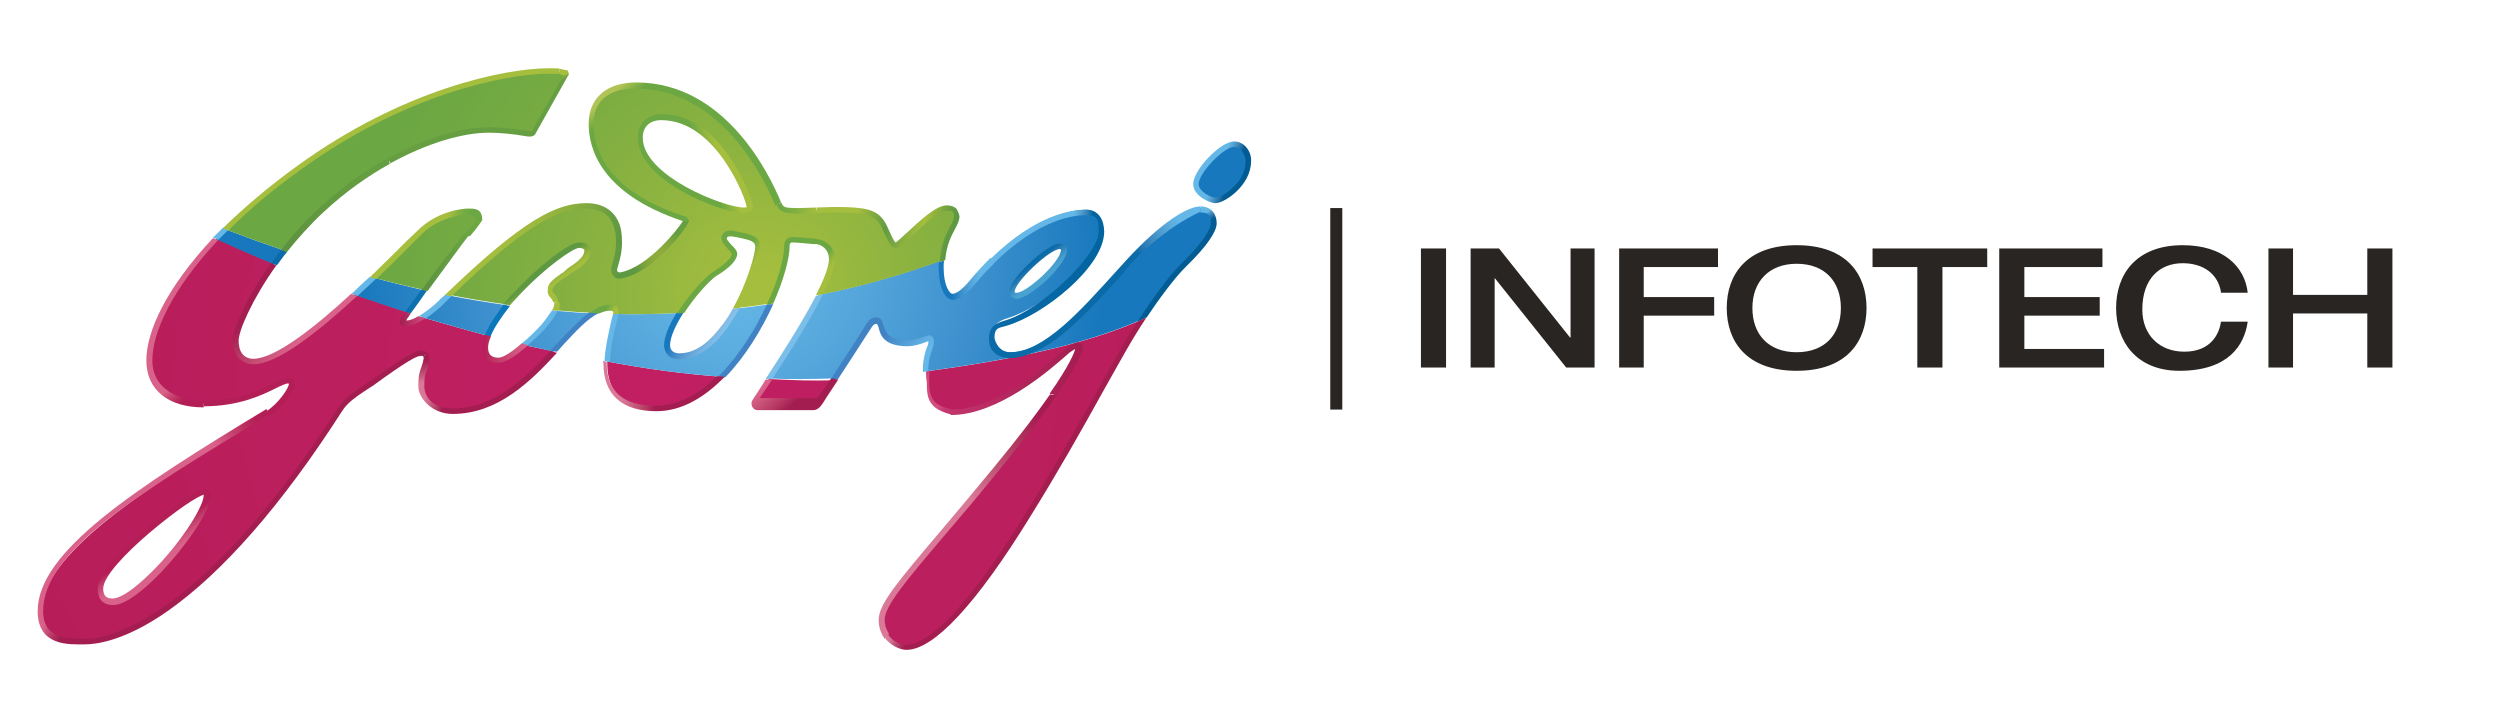 <?xml version="1.0" encoding="utf-8"?>
<!-- Generator: Adobe Illustrator 27.8.1, SVG Export Plug-In . SVG Version: 6.00 Build 0)  -->
<svg version="1.1" id="Layer_1" xmlns="http://www.w3.org/2000/svg" xmlns:xlink="http://www.w3.org/1999/xlink" x="0px" y="0px"
	 viewBox="0 0 457.8 129.2" style="enable-background:new 0 0 457.8 129.2;" xml:space="preserve">
<style type="text/css">
	.st0{fill:#FFFFFF;}
	.st1{fill-rule:evenodd;clip-rule:evenodd;fill:#FFFFFF;}
	.st2{fill-rule:evenodd;clip-rule:evenodd;}
	.st3{fill:url(#SVGID_1_);}
	.st4{fill:url(#SVGID_00000174564532435885240020000001658563605427685041_);}
	.st5{fill:url(#SVGID_00000107589886612894692350000012586245970551298232_);}
	.st6{fill:#64B7E6;}
	.st7{fill:url(#SVGID_00000040544031515702600670000004403961044897405354_);}
	.st8{fill:url(#SVGID_00000159435192325457912250000001483494912525005205_);}
	.st9{fill:#0A76BC;}
	.st10{fill:#4082C4;}
	.st11{fill:#0B6AA8;}
	.st12{fill:url(#SVGID_00000130606276432969142300000012531041216520531379_);}
	.st13{fill:url(#SVGID_00000137093337821411108650000004279398056235384722_);}
	.st14{fill:url(#SVGID_00000010291005159866227560000010769051713815632035_);}
	.st15{fill:url(#SVGID_00000108277956169978678650000013856886561555337116_);}
	.st16{fill:url(#SVGID_00000132052035853117304990000007877939587125567403_);}
	.st17{fill:#7BBEE9;}
	.st18{fill:#0C70AE;}
	.st19{fill:url(#SVGID_00000077286397631711544100000014511671418734917810_);}
	.st20{fill:url(#SVGID_00000072995178084966298280000011492353770955089831_);}
	.st21{fill:url(#SVGID_00000140701963539050380740000009150285263793951409_);}
	.st22{fill:url(#SVGID_00000112599988906406666300000005021626889271797637_);}
	.st23{fill:url(#SVGID_00000075123539098749015380000015908762405933140111_);}
	.st24{fill:url(#SVGID_00000139991657462539326240000016235117447639352232_);}
	.st25{fill:url(#SVGID_00000116934839900454335160000010120568281261225125_);}
	.st26{fill:url(#SVGID_00000142170918007132151280000010597990113612012936_);}
	.st27{fill:#B31E56;}
	.st28{fill:url(#SVGID_00000104688707725980653590000002114396422772409993_);}
	.st29{fill:url(#SVGID_00000181800167640116755360000001226217646110683791_);}
	.st30{fill:url(#SVGID_00000134963844320485557530000012720866287807250108_);}
	.st31{fill:url(#SVGID_00000026858095070598633150000006401411362700129412_);}
	.st32{fill:url(#SVGID_00000073721269315749673530000001538676699276404370_);}
	.st33{fill:url(#SVGID_00000020395012876431676900000009078751690146556835_);}
	.st34{fill:url(#SVGID_00000003805974402490615140000013626661600484333203_);}
	.st35{fill:url(#SVGID_00000137090709237012580530000016563085940514439096_);}
	.st36{fill:url(#SVGID_00000072244094690219266530000018341531377327352233_);}
	.st37{fill:url(#SVGID_00000102541129782066023460000010971446848091376270_);}
	.st38{fill:url(#SVGID_00000088831489263109439670000008758711220588404141_);}
	.st39{fill:url(#SVGID_00000102513579889335303440000003877421042446766760_);}
	.st40{fill:url(#SVGID_00000094597805495100662580000010062037469338854044_);}
	.st41{fill:url(#SVGID_00000054956715614150389930000017657455656294541710_);}
	.st42{fill:url(#SVGID_00000152950907544217475240000018404132648663123088_);}
	.st43{fill:url(#SVGID_00000156572407094210175490000002375477371877026963_);}
	.st44{fill:url(#SVGID_00000016764702995375869800000013145048153187911561_);}
	.st45{fill:url(#SVGID_00000142164628788848935410000012688749868333044353_);}
	.st46{fill:url(#SVGID_00000087375904448467633810000000396390642170310814_);}
	.st47{fill:url(#SVGID_00000041260483675668473330000003007310238778382499_);}
	.st48{fill:url(#SVGID_00000129187145573570395670000009971501116774551936_);}
	.st49{fill:url(#SVGID_00000130609131953089772990000009629397970388116386_);}
	.st50{fill:url(#SVGID_00000012437464771816157460000015287780105207607210_);}
	.st51{fill:url(#SVGID_00000151541989679193884170000005056612462863600020_);}
	.st52{fill:#A5BE3E;}
	.st53{fill:#292522;}
</style>
<g>
	
		<radialGradient id="SVGID_1_" cx="-560.837" cy="565.27" r="1.55" gradientTransform="matrix(104.115 0 0 -104.115 58509.707 58922.434)" gradientUnits="userSpaceOnUse">
		<stop  offset="0" style="stop-color:#C11F62"/>
		<stop  offset="5.618000e-03" style="stop-color:#C11F62"/>
		<stop  offset="0.994" style="stop-color:#B31E56"/>
		<stop  offset="1" style="stop-color:#B31E56"/>
	</radialGradient>
	<path class="st3" d="M91.3,66c-1.8,0-2.4-1-2.5-1.9c-0.1-0.8,0.1-1.6,0.5-2.6c-3.6-1-7.6-2.1-12-3.4c-1.1,0.7-2.4,1.3-3.2,1.1
		c-0.3,0-0.4-0.3,0.2-1.2c0.1-0.1,0.3-0.4,0.5-0.8c-3.1-1-6.4-2.1-9.9-3.3c-6.6,6.1-14.3,12.2-18.4,12.2c-1.7,0-3.2-1.1-3.2-3.8
		c0-1.8,2.3-7.5,7-14c-3.5-1.4-7-3-10.6-4.6c-8.2,8.7-12,16.6-12,22.2c0,7.1,6.7,8,10.2,8c9.2,0,13.3-4.2,15.1-4.2
		c1.8,0-1.1,4.3-3.8,6C26.2,89.6,7.4,101.5,7.4,112.5c0,5,4.6,5.3,8.1,5.3s20.6-2.2,46.8-42.8c1.2-1.9,3.3-3,5.2-4.4
		c1.9-1.4,8.2-6,9.4-6c1.2,0,1.2,0.5,1.1,1.1c-0.1,0.8-0.9,2.6-0.9,4.7c0,2.2,2.2,4.7,5.7,4.7c8,0,13.8-5.7,18.5-10.8
		C99.8,64,98,63.6,96,63.2C94.2,64.8,92.3,66,91.3,66z M20.7,110.2c-1.6,0-2.3-0.9-2.3-2.3c0-4.9,17-17.7,19-17.7
		c0.5,0,0.7,0.2,0.7,0.6C38.1,94.6,25.7,110.2,20.7,110.2z M111.2,66.5c0,3.4,1.1,8.3,9.1,8.3c4.4,0,8.4-2.4,11.9-5.8
		c-6.7-0.5-13.7-1.4-21-2.8L111.2,66.5z M169.6,68c0,2.9,0.7,7.5,5.6,7.5c9.6,0,21.6-12.2,22.1-12.3c0.4-0.1,0.5,0.1,0.5,0.5
		c0,0.4-1.4,5.3-15.4,22.3c-14.1,17.1-20.9,23.8-20.9,27.4c0,3.7,3.1,5,4.6,5c1.4,0,7.6-0.3,22.2-24.1c10.4-17,15.4-27.4,20.9-35.8
		C199.2,62.9,186.6,65.7,169.6,68z M140.8,69.4c-1,1.6-1.9,3.3-2.5,4.3c0,0-0.7,1.3,0.4,1.3H149c0.4,0,0.9-0.8,1.3-1.3
		c0.1-0.2,1.2-2,2.6-4.1C148.9,69.8,144.9,69.6,140.8,69.4z"/>
	
		<radialGradient id="SVGID_00000100367921257880854210000009810016862311200955_" cx="-554.143" cy="566.159" r="1.551" gradientTransform="matrix(44.224 0 0 -44.224 24640.283 25085.549)" gradientUnits="userSpaceOnUse">
		<stop  offset="0" style="stop-color:#64B7E6"/>
		<stop  offset="6.474800e-02" style="stop-color:#64B7E6"/>
		<stop  offset="0.27" style="stop-color:#5AACDF"/>
		<stop  offset="0.66" style="stop-color:#3D90CD"/>
		<stop  offset="1" style="stop-color:#1778BD"/>
	</radialGradient>
	<path style="fill:url(#SVGID_00000100367921257880854210000009810016862311200955_);" d="M219,33.7c0-2.4,4.9-7.3,7-7.3
		c1.6,0,2.6,1.7,2.6,3.2c0,4.1-4.6,7.1-6,7.1C221.7,36.7,219,35.5,219,33.7z M82.1,54.1c3.6,0.7,7.2,1.3,10.8,1.8
		c-1.6,1.9-2.9,3.9-3.6,5.6c-3.6-1-7.6-2.1-12-3.4c1.4-0.9,2.7-2,3.2-2.5C81.1,55.1,81.6,54.6,82.1,54.1z M222.4,40.9
		c0,1-1.1,3.2-5.5,7.5c-2.3,2.3-5.6,6.7-7.8,10.1c-10,4.4-22.6,7.2-39.6,9.5c0-0.4,0-0.7,0-1c0.1-2.1,1-3.7,1-4.4
		c0-0.3-0.1-0.7-0.5-0.7c-0.4,0-2.1,0.9-3.9,0.9c-6.1,0-4.1-4.2-5.7-4.2c-0.4,0-0.9,0.3-1.2,0.7c-0.2,0.3-3.9,6-6.5,10
		c-3.9,0.1-7.9,0.2-12.1,0c2.8-4.3,6.8-10.4,9.3-15.3c7.5-1.5,15-3.6,22.4-6.3c0,0.3,0,0.7,0,1.1c0,3.6,1.1,5.4,2.1,5.4
		c0.9,0,2.1-0.9,3.3-2.3c10.1-12.1,18.3-13.5,21.2-13.5c2,0,2.8,1.7,2.8,3.2c0,6-10.6,14.7-17.3,16.7c-1.8,0.5-2.8,1.7-2.8,2.9
		c0,1.7,0.8,3.3,3.5,3.3c7.1,0,15.1-9.6,21.6-16.7c6.6-7.1,11.8-9.7,13.4-9.7C221.6,38.4,222.4,39.6,222.4,40.9z M185.3,53.4
		c0,0.5,0.4,0.8,0.9,0.8c2.1,0,8.7-6,8.7-8.5c0-0.4-0.4-0.6-0.7-0.6C191.9,45.1,185.3,51.4,185.3,53.4z M101.6,56.9
		c2.3,0.2,4.7,0.4,7.1,0.5c-2.2,1.4-4.6,4.1-7.3,7C99.8,64,98,63.6,96,63.2C98.4,61.2,100.7,58.6,101.6,56.9z M141,55.7
		c-2.1,4.6-5.1,9.6-8.8,13.3c-6.7-0.5-13.7-1.4-21-2.8c0.1-3.1,1.3-7.6,1.5-8.7c3.9,0.1,7.9,0,11.9-0.2c-1.4,2.2-2.5,4.4-2.4,6
		c0,1.3,0.9,2,2.2,2c4.3,0,7.8-4.2,10.3-8.8C136.9,56.3,138.9,56,141,55.7z M41.3,42c3.4,1.3,7,2.6,10.8,3.9
		c-0.7,0.8-1.3,1.7-1.9,2.5c-3.5-1.4-7-3-10.6-4.6C40.1,43.2,40.7,42.6,41.3,42z M77.8,53.2c-1.3,1.7-2.4,3.3-3,4.1
		c-3.1-1-6.4-2.1-9.9-3.3c1.2-1.1,2.3-2.1,3.4-3.2C71.4,51.7,74.6,52.4,77.8,53.2z"/>
	
		<radialGradient id="SVGID_00000111911417438137041650000018404180094815111100_" cx="-556.551" cy="565.824" r="1.552" gradientTransform="matrix(56.105 0 0 -56.105 31364.525 31799.273)" gradientUnits="userSpaceOnUse">
		<stop  offset="0" style="stop-color:#A5BE3E"/>
		<stop  offset="3.956800e-02" style="stop-color:#A5BE3E"/>
		<stop  offset="0.321" style="stop-color:#8CB340"/>
		<stop  offset="0.635" style="stop-color:#74AA42"/>
		<stop  offset="0.831" style="stop-color:#6BA743"/>
		<stop  offset="1" style="stop-color:#6BA743"/>
	</radialGradient>
	<path style="fill:url(#SVGID_00000111911417438137041650000018404180094815111100_);" d="M87.8,39.6c0-0.7-1-1.3-2.2-1.3
		c-1.1,0-5.4,0.7-8.8,4c-1.2,1.2-4.5,4.6-8.6,8.5c3.1,0.8,6.3,1.6,9.5,2.3c2.9-4,6.6-9,7.6-10.2C87,41.2,87.8,40.3,87.8,39.6z
		 M97,24.5c0.4,0.1,0.5,0,0.7-0.3c0.2-0.4,5.9-10.5,5.9-10.5c0.1-0.1,0-0.3-0.1-0.3c-0.1,0-1.1-0.4-3.2-0.4
		c-8.5,0-27.1,4.2-45.7,17.8c-5.2,3.8-9.6,7.6-13.3,11.2c3.4,1.3,7,2.6,10.8,3.9c2-2.6,4.4-5.2,7.1-7.7
		c10.5-9.7,22.8-14.5,30.3-14.5C92.6,23.7,96.4,24.4,97,24.5z M173.4,38.2c-2.8,0-8.4,6.8-9.4,6.8c-0.8,0-1.8-3.1-2.7-4.4
		c-1.3-1.8-3.2-2.2-8.4-2.2c-2.6,0-4.1,0.2-6.5,0.2c-2.7,0-3.3-0.1-3.8-1.3c-0.5-1.2-8.3-21.8-26.1-21.8c-4,0-8.1,1.7-8.1,7.1
		s3.2,12.7,16.7,17.2c0.3,0.1,0.7,0.1,0.7,0.4c0,0.6-6.3,9.2-12.1,10.2c-0.7,0.1-1.1-0.5-1.1-1.1c0-0.6,0.9-2.4,0.9-5.1
		c0-2.7-0.8-6.6-6-6.6c-5,0-10.7,2.4-25.2,16.4c3.6,0.7,7.2,1.3,10.8,1.8C97.4,50.4,104.3,45,106,45c1.1,0,1.5,0.4,1.6,0.9
		c0.2,1.9-2.6,3.3-4.3,4.5c-2,1.4-2.7,1.9-2.5,3.1c0.1,0.7,1.1,0.8,1.2,2c0,0.3-0.1,0.8-0.4,1.3c2.3,0.2,4.7,0.4,7.1,0.5
		c1-0.6,2-1,3-1c0.8,0,1.1,0.4,1.1,0.9l0,0.3c3.9,0.1,7.9,0,11.9-0.2c2.1-3.2,4.9-6.4,6.3-7.2c2.3-1.4,3.6-2.8,3.5-3.6
		c0-0.8-1.7-1.8-1.8-2.6c-0.2-0.9,0.5-1.4,2.1-1c2.3,0.6,4,0.7,4,2.3c0,1.4-1.4,6.5-4,11.2c2.1-0.2,4.1-0.5,6.2-0.8
		c2-4.4,3.1-8.4,3.1-10.7c0-0.5,0.2-1.1,1-1.1c0.9,0,3.4,0.3,4.5,0.4c1.2,0.1,2.8,1.1,2.8,3.3c0,1.4-0.9,3.7-2.3,6.5
		c7.5-1.5,15-3.6,22.4-6.3c0.3-4.7,2.6-6.6,2.6-8.2C175.1,38.6,174.6,38.2,173.4,38.2z M136.2,38.5c-3.9,0-19-5.9-19-13.3
		c0-2.4,1.6-3.7,3.9-3.7c10.8,0,16.2,15.3,16.2,16.3C137.3,38.3,137,38.5,136.2,38.5z"/>
	<path class="st6" d="M80.2,55.2c-0.8,0.8-2.2,1.9-3.5,2.7c0.4,0.1,0.9,0.3,1.3,0.4c1.6-1.1,2.9-2.3,2.9-2.3
		c0.6-0.6,1.2-1.2,1.8-1.8c-0.4-0.1-0.8-0.2-1.2-0.2C81,54.4,80.6,54.8,80.2,55.2z"/>
	
		<linearGradient id="SVGID_00000074425831165016835880000009598523216899452827_" gradientUnits="userSpaceOnUse" x1="-495.16" y1="638.204" x2="-493.608" y2="638.204" gradientTransform="matrix(3.931 3.298 3.298 -3.931 1.388 4205.903)">
		<stop  offset="0" style="stop-color:#4082C4"/>
		<stop  offset="0.306" style="stop-color:#4D94D0"/>
		<stop  offset="0.758" style="stop-color:#5EADE0"/>
		<stop  offset="1" style="stop-color:#64B7E6"/>
	</linearGradient>
	<path style="fill:url(#SVGID_00000074425831165016835880000009598523216899452827_);" d="M170.1,61.4c-0.2,0-0.5,0.1-1,0.3
		c-0.7,0.2-1.8,0.6-2.9,0.6c-3.6,0-4-1.5-4.4-2.7c-0.2-0.7-0.4-1.5-1.4-1.5c-0.6,0-1.2,0.4-1.6,1l-2.2,3.5c-1.3,2-3.1,4.7-4.5,6.9
		c0.4,0,0.8,0,1.3,0c1.2-1.8,2.6-4,4.1-6.3l2.2-3.4c0.2-0.3,0.5-0.5,0.8-0.5c0.1,0,0.2,0.1,0.4,0.7c0.3,1.3,0.9,3.4,5.3,3.4
		c1.2,0,2.4-0.4,3.2-0.7c0.2-0.1,0.5-0.2,0.6-0.2l0,0.2c0,0.2-0.1,0.6-0.3,1c-0.3,0.8-0.6,2-0.7,3.3c0,0.3,0,0.7,0,1.1
		c0.3,0,0.7-0.1,1-0.1c0-0.3,0-0.6,0-0.9c0.1-1.3,0.4-2.3,0.7-3.1c0.2-0.6,0.3-0.9,0.3-1.3C171.1,61.6,170.4,61.4,170.1,61.4z"/>
	
		<linearGradient id="SVGID_00000127020254316360399910000010730195327703507128_" gradientUnits="userSpaceOnUse" x1="-641.123" y1="507.517" x2="-639.572" y2="507.517" gradientTransform="matrix(-4.658 -2.769 -2.769 4.658 -1448.435 -4076.769)">
		<stop  offset="0" style="stop-color:#8CC5EB"/>
		<stop  offset="0.158" style="stop-color:#84BDE7"/>
		<stop  offset="0.413" style="stop-color:#6EABDC"/>
		<stop  offset="0.732" style="stop-color:#4A8FCB"/>
		<stop  offset="1" style="stop-color:#1778BD"/>
	</linearGradient>
	<path style="fill:url(#SVGID_00000127020254316360399910000010730195327703507128_);" d="M134.2,56.5c-1,1.9-2.3,3.6-3.7,5.1
		c-2,2.1-4,3.1-6.1,3.1c-0.6,0-1.7-0.2-1.7-1.5c0-1.5,1.1-3.8,2.5-6c-0.4,0-0.8,0.1-1.3,0.1c-1.4,2.2-2.3,4.4-2.3,6
		c0.1,1.5,1.1,2.5,2.8,2.5c2.3,0,4.6-1.2,6.8-3.4c1.6-1.6,3-3.8,4.2-5.9C135,56.5,134.6,56.5,134.2,56.5z"/>
	<path class="st9" d="M88.8,61.4c0.3,0.1,0.7,0.2,1,0.3c0.6-1.6,1.9-3.5,3.6-5.7c-0.4,0-0.8-0.1-1.2-0.2
		C90.9,57.6,89.5,59.5,88.8,61.4z"/>
	<path class="st6" d="M64.4,53.8c0.4,0.1,0.7,0.3,1.1,0.4c1.1-1.1,2.3-2.1,3.4-3.2c-0.4-0.1-0.8-0.2-1.2-0.3
		C66.6,51.7,65.5,52.7,64.4,53.8z"/>
	<path class="st6" d="M101.1,56.8c-0.4,0.6-1,1.5-1.9,2.6C98,60.7,96.7,62,95.4,63c0.4,0.1,0.8,0.2,1.2,0.3c1.2-1.1,2.4-2.2,3.3-3.2
		c1.1-1.3,1.8-2.3,2.2-3.2C101.8,56.9,101.5,56.9,101.1,56.8z"/>
	<path class="st10" d="M102.1,62.8c-0.4,0.5-0.9,0.9-1.3,1.4c0.4,0.1,0.8,0.2,1.2,0.2c0.3-0.3,0.6-0.6,0.9-1
		c2.5-2.7,4.7-5.1,6.8-6.1c-0.6,0-1.2-0.1-1.8-0.1C106.1,58.6,104.2,60.6,102.1,62.8z"/>
	<path class="st11" d="M49.7,48.2c0.3,0.1,0.7,0.3,1,0.4c0.6-0.8,1.2-1.7,1.9-2.5c-0.4-0.1-0.7-0.2-1-0.4
		C50.9,46.5,50.3,47.3,49.7,48.2z"/>
	
		<linearGradient id="SVGID_00000001645286254784594910000013740228427547041427_" gradientUnits="userSpaceOnUse" x1="-526.95" y1="569.245" x2="-525.399" y2="569.245" gradientTransform="matrix(13.611 0 0 -13.611 7353.542 7800.396)">
		<stop  offset="0" style="stop-color:#0B6AA8"/>
		<stop  offset="1" style="stop-color:#00649F"/>
	</linearGradient>
	<path style="fill:url(#SVGID_00000001645286254784594910000013740228427547041427_);" d="M182.1,62c0-2.2,0.9-1.9,2.4-2.4
		c6.6-2,17.7-10.7,17.7-17.2h-1c0,4.3-10.6,14.3-16.9,16.2c-2,0.6-3.2,1.2-3.2,3.4H182.1z"/>
	
		<linearGradient id="SVGID_00000092427319617720627750000013478768314701171883_" gradientUnits="userSpaceOnUse" x1="-706.358" y1="566.279" x2="-704.807" y2="566.279" gradientTransform="matrix(-3.741 0.48 0.48 3.741 -2734.692 -1729.478)">
		<stop  offset="0" style="stop-color:#64B7E6"/>
		<stop  offset="0.181" style="stop-color:#5EB0E2"/>
		<stop  offset="0.474" style="stop-color:#4C9ED6"/>
		<stop  offset="0.84" style="stop-color:#2D84C5"/>
		<stop  offset="1" style="stop-color:#1778BD"/>
	</linearGradient>
	<path style="fill:url(#SVGID_00000092427319617720627750000013478768314701171883_);" d="M181.4,47.2c-1.3,1.3-2.7,2.8-4.1,4.5
		c-1.1,1.3-2.2,2.1-2.9,2.1c-0.5,0-1.6-1.5-1.6-4.8c0-0.4,0-0.9,0.1-1.3c-0.3,0.1-0.7,0.3-1,0.4c0,0.3,0,0.6,0,0.9
		c0,4,1.3,5.9,2.6,5.9c1.4,0,2.9-1.5,3.7-2.5c1.3-1.5,2.5-2.9,3.8-4.1L181.4,47.2z"/>
	
		<linearGradient id="SVGID_00000104671560417410670090000014137760849973567666_" gradientUnits="userSpaceOnUse" x1="-338.642" y1="611.42" x2="-337.091" y2="611.42" gradientTransform="matrix(2.306 0.192 0.192 -2.306 859.71 1519)">
		<stop  offset="0" style="stop-color:#64B7E6"/>
		<stop  offset="0.143" style="stop-color:#5FB0DF"/>
		<stop  offset="0.373" style="stop-color:#519ECF"/>
		<stop  offset="0.663" style="stop-color:#3983B9"/>
		<stop  offset="0.998" style="stop-color:#00659F"/>
		<stop  offset="1" style="stop-color:#00649F"/>
	</linearGradient>
	<path style="fill:url(#SVGID_00000104671560417410670090000014137760849973567666_);" d="M181.9,48.3c8.5-8.4,15-8.9,17-8.9
		c2.2,0,2.3,0.9,2.3,3.1h1c0-2.2-1-4.1-3.3-4.1c-2.6,0-9.1,0.8-17.5,9L181.9,48.3z"/>
	
		<linearGradient id="SVGID_00000124860002183578338420000018170854297689196730_" gradientUnits="userSpaceOnUse" x1="-717.763" y1="321.774" x2="-716.212" y2="321.774" gradientTransform="matrix(-1.165 -1.456 -1.456 1.165 -176.72 -1369.348)">
		<stop  offset="0" style="stop-color:#49A2D0"/>
		<stop  offset="0.178" style="stop-color:#449CCC"/>
		<stop  offset="0.466" style="stop-color:#378CC0"/>
		<stop  offset="0.825" style="stop-color:#1F75B0"/>
		<stop  offset="1" style="stop-color:#0B6AA8"/>
	</linearGradient>
	<path style="fill:url(#SVGID_00000124860002183578338420000018170854297689196730_);" d="M195.4,45.7c0-0.7-0.7-1.1-1.3-1.1
		c-2.4,0-9.3,6.5-9.3,8.8c0,0.8,0.7,1.3,1.4,1.3C188.6,54.7,195.4,48.5,195.4,45.7z M185.8,53.4c0-1.7,6.4-7.8,8.3-7.8l0.2,0.1
		c0,2.2-6.3,7.9-8.1,7.9C186,53.7,185.8,53.6,185.8,53.4z"/>
	
		<linearGradient id="SVGID_00000143616214713370784370000005125934902832701348_" gradientUnits="userSpaceOnUse" x1="-312.276" y1="710.124" x2="-310.726" y2="710.124" gradientTransform="matrix(1.727 0.72 0.72 -1.727 251.041 1482.259)">
		<stop  offset="0" style="stop-color:#64B7E6"/>
		<stop  offset="0.133" style="stop-color:#60AFDE"/>
		<stop  offset="0.349" style="stop-color:#529DCD"/>
		<stop  offset="0.62" style="stop-color:#3B82B4"/>
		<stop  offset="0.932" style="stop-color:#116399"/>
		<stop  offset="1" style="stop-color:#005C93"/>
	</linearGradient>
	<path style="fill:url(#SVGID_00000143616214713370784370000005125934902832701348_);" d="M226,25.9c-2.5,0-7.5,5.2-7.5,7.8
		c0,2.1,2.9,3.5,4.1,3.5c1.6,0,6.5-3.2,6.5-7.7C229.2,27.8,227.9,25.9,226,25.9z M222.6,36.2c-0.8,0-3.1-1.1-3.1-2.5
		c0-2,4.6-6.8,6.5-6.8c1.2,0,2.1,1.4,2.1,2.7C228.1,33.4,223.8,36.2,222.6,36.2z"/>
	<path class="st17" d="M140.2,69.4c0.4,0,0.8,0,1.2,0c2.9-4.4,6.9-10.6,9.3-15.5c-0.4,0.1-0.9,0.2-1.3,0.3
		C146.8,59.2,142.8,65.4,140.2,69.4z"/>
	<path class="st6" d="M39,43.5c0.3,0.1,0.6,0.3,1,0.4c0.6-0.6,1.2-1.2,1.8-1.8c-0.3-0.1-0.7-0.3-1-0.4C40.2,42.4,39.6,42.9,39,43.5z
		"/>
	<path class="st18" d="M77.2,53c-1.3,1.8-2.4,3.3-3,4.1c0.3,0.1,0.7,0.2,1,0.3c0.7-0.9,1.8-2.5,3-4.2C77.9,53.2,77.6,53.1,77.2,53z"
		/>
	<path class="st6" d="M112,58.5c-0.4,1.8-1.2,5.1-1.3,7.6c0.3,0.1,0.7,0.1,1,0.2c0-2.4,0.8-5.7,1.3-7.6c0.2-0.7,0.2-1,0.3-1.3
		c-0.4,0-0.7,0-1,0C112.2,57.7,112.1,58.1,112,58.5z"/>
	<path class="st10" d="M140.4,55.8c-1,2.1-2.1,4.3-3.5,6.4c-1.3,2-3.1,4.5-5.4,6.8c0.4,0,0.9,0.1,1.3,0.1c3.7-3.8,6.7-8.8,8.8-13.4
		C141.2,55.7,140.8,55.7,140.4,55.8z"/>
	
		<linearGradient id="SVGID_00000016787894031812432570000013303229501316446613_" gradientUnits="userSpaceOnUse" x1="-643.737" y1="597.269" x2="-642.187" y2="597.269" gradientTransform="matrix(-5.604 3.161 3.161 5.604 -5277.713 -1269.034)">
		<stop  offset="0" style="stop-color:#64B7E6"/>
		<stop  offset="0.15" style="stop-color:#5FB0E0"/>
		<stop  offset="0.393" style="stop-color:#519ED1"/>
		<stop  offset="0.696" style="stop-color:#3884BC"/>
		<stop  offset="1" style="stop-color:#0B6AA8"/>
	</linearGradient>
	<path style="fill:url(#SVGID_00000016787894031812432570000013303229501316446613_);" d="M181.1,62c0,2.2,1.3,3.3,3.4,3.6
		c2.2,0,3.6-0.5,6.1-1.7c4.9-2.6,9.9-8.2,14.5-13.2l1.9-2.3c6.6-7.1,12.8-9.6,12.8-9.6v-1c-2.2,0-7,2.7-13.6,9.9l-2,2.2
		c-6.1,6.7-13,14.6-19.2,14.6c-2.4,0-2.9-2.6-2.9-2.6H181.1z"/>
	
		<linearGradient id="SVGID_00000163052734827270682190000005782282708468211878_" gradientUnits="userSpaceOnUse" x1="-348.618" y1="991.712" x2="-347.066" y2="991.712" gradientTransform="matrix(0.628 0.942 0.942 -0.628 -503.213 995.975)">
		<stop  offset="0" style="stop-color:#64B7E6"/>
		<stop  offset="0.187" style="stop-color:#539ECE"/>
		<stop  offset="0.567" style="stop-color:#3177AB"/>
		<stop  offset="0.85" style="stop-color:#126399"/>
		<stop  offset="1" style="stop-color:#005C93"/>
	</linearGradient>
	<path style="fill:url(#SVGID_00000163052734827270682190000005782282708468211878_);" d="M219.7,38.9c2.2,0,2,1,2,2.1
		c0,0.4-0.3,2.3-5.2,7.1c-2.5,2.4-5.8,7.1-8.2,10.8c0.6-0.3,1.2-0.5,1.7-0.8c2-3,5.1-7.3,7.3-9.4c3.7-3.6,5.5-6.3,5.5-7.8
		c0-1.5-0.8-3.1-3-3.1V38.9z"/>
	
		<linearGradient id="SVGID_00000072261265854574586200000001798109599038004609_" gradientUnits="userSpaceOnUse" x1="-473.767" y1="575.324" x2="-472.216" y2="575.324" gradientTransform="matrix(5.375 0 0 -5.375 2634.826 3156.313)">
		<stop  offset="0" style="stop-color:#B31E56"/>
		<stop  offset="0.268" style="stop-color:#BE3664"/>
		<stop  offset="0.745" style="stop-color:#D0567E"/>
		<stop  offset="1" style="stop-color:#D9628A"/>
	</linearGradient>
	<path style="fill:url(#SVGID_00000072261265854574586200000001798109599038004609_);" d="M91.3,65.5c-1.2,0-1.8-0.5-1.9-1.5
		c-0.1-0.7,0.1-1.5,0.5-2.4c-0.3-0.1-0.7-0.2-1-0.3c-0.4,1-0.6,1.9-0.5,2.7c0.1,1.6,1.2,2.5,3,2.4c1.3,0,3.4-1.5,5.3-3.2
		c-0.4-0.1-0.8-0.2-1.2-0.3C93.7,64.5,92.1,65.5,91.3,65.5z"/>
	
		<linearGradient id="SVGID_00000100351780754327731500000017717744408086294676_" gradientUnits="userSpaceOnUse" x1="-403.093" y1="584.269" x2="-401.542" y2="584.269" gradientTransform="matrix(3.005 0 0 -3.005 1284.54 1814.111)">
		<stop  offset="0" style="stop-color:#A41D51"/>
		<stop  offset="1" style="stop-color:#D14E7D"/>
	</linearGradient>
	<path style="fill:url(#SVGID_00000100351780754327731500000017717744408086294676_);" d="M73.3,59.3c0.1,0.3,0.3,0.4,0.6,0.4
		c1.2,0.2,2.7-0.6,4-1.4c-0.4-0.1-0.9-0.3-1.3-0.4c-0.8,0.5-1.6,0.8-2.2,0.8c0-0.1,0.1-0.2,0.2-0.4c0.1-0.1,0.3-0.4,0.6-0.9
		c-0.3-0.1-0.7-0.2-1-0.3c-0.2,0.3-0.4,0.5-0.4,0.6C73.3,58.4,73.2,58.9,73.3,59.3z"/>
	
		<linearGradient id="SVGID_00000145033172437248745600000009019865387784681626_" gradientUnits="userSpaceOnUse" x1="-463.434" y1="746.78" x2="-461.883" y2="746.78" gradientTransform="matrix(1.295 1.871 1.871 -1.295 -769.226 1933.259)">
		<stop  offset="0" style="stop-color:#B31E56"/>
		<stop  offset="0.268" style="stop-color:#BE3664"/>
		<stop  offset="0.745" style="stop-color:#D0567E"/>
		<stop  offset="1" style="stop-color:#D9628A"/>
	</linearGradient>
	<path style="fill:url(#SVGID_00000145033172437248745600000009019865387784681626_);" d="M37.4,89.6c-1.3,0-6.5,3.7-10.6,7.2
		c-3.3,2.8-8.9,8-8.9,11.1c0,1.8,1,2.9,2.8,2.9c2.3,0,5.6-2.8,8-5.2c4.7-4.7,9.9-12,9.9-14.8c0-0.2,0-0.6-0.3-0.8
		C38.1,89.7,37.8,89.6,37.4,89.6z M37.3,90.7c0,2.2-4.6,9.2-9.5,14c-3.1,3.1-5.7,4.9-7.2,4.9c-1.2,0-1.7-0.6-1.7-1.8
		c0-4.5,16.6-17.2,18.5-17.2l0,0L37.3,90.7L37.3,90.7z"/>
	
		<linearGradient id="SVGID_00000121962456739029481170000002283117113692449684_" gradientUnits="userSpaceOnUse" x1="-513.971" y1="615.897" x2="-512.421" y2="615.897" gradientTransform="matrix(5.273 4.045 4.045 -5.273 266.519 5381.226)">
		<stop  offset="0" style="stop-color:#A41D51"/>
		<stop  offset="0.307" style="stop-color:#B53862"/>
		<stop  offset="0.758" style="stop-color:#CD567D"/>
		<stop  offset="1" style="stop-color:#D9628A"/>
	</linearGradient>
	<path style="fill:url(#SVGID_00000121962456739029481170000002283117113692449684_);" d="M46.4,66.7c4.3,0,11.5-5.6,19-12.5
		c-0.4-0.1-0.7-0.3-1.1-0.4c-6.5,6-13.9,11.9-17.9,11.9c-1.7,0-2.7-1.2-2.7-3.3c0-1.8,2.4-7.5,6.9-13.8c-0.3-0.1-0.7-0.3-1-0.4
		c-4.6,6.5-7,12.3-7,14.2C42.7,65.6,44.7,66.7,46.4,66.7z"/>
	
		<linearGradient id="SVGID_00000101794730896421525210000016304383316499433601_" gradientUnits="userSpaceOnUse" x1="-492.535" y1="530.246" x2="-490.984" y2="530.246" gradientTransform="matrix(5.076 -3.065 -3.065 -5.076 4166.98 1267.417)">
		<stop  offset="0" style="stop-color:#D9628A"/>
		<stop  offset="0.268" style="stop-color:#CB4E77"/>
		<stop  offset="0.745" style="stop-color:#BA2D5E"/>
		<stop  offset="1" style="stop-color:#B31E56"/>
	</linearGradient>
	<path style="fill:url(#SVGID_00000101794730896421525210000016304383316499433601_);" d="M7.9,111.9c0-10.9,17.2-21.4,41.4-36
		l-0.5-1c-24.5,14.8-41.9,26.2-41.9,37H7.9z"/>
	
		<linearGradient id="SVGID_00000065042714732597616150000008874428245264007047_" gradientUnits="userSpaceOnUse" x1="-455.153" y1="763.683" x2="-453.603" y2="763.683" gradientTransform="matrix(1.235 1.71 1.71 -1.235 -704.284 1786.529)">
		<stop  offset="0" style="stop-color:#D9628A"/>
		<stop  offset="0.268" style="stop-color:#CB4E77"/>
		<stop  offset="0.745" style="stop-color:#BA2D5E"/>
		<stop  offset="1" style="stop-color:#B31E56"/>
	</linearGradient>
	<path style="fill:url(#SVGID_00000065042714732597616150000008874428245264007047_);" d="M37.3,73.5c-2.2,0-9.4-1-9.4-7.5
		c0-5.1,3.5-12.9,12-22c-0.3-0.1-0.6-0.3-0.9-0.4c-8.6,9.2-12.2,17.1-12.2,22.4c0,5.4,4,8.6,10.5,8.6V73.5z"/>
	<path class="st27" d="M49.3,76.2c2.3-1.4,5-4.9,4.6-6.3c-0.1-0.4-0.5-0.7-1-0.7c-0.7,0-1.7,0.4-2.9,1c-2.3,1.2-6.2,3.2-12.7,3.2v1
		c6.5,0,10.8-2.1,13.2-3.3c1-0.5,1.9-0.9,2.3-0.9l0.1,0.1c0,0.7-1.8,3.5-4.1,5"/>
	
		<linearGradient id="SVGID_00000014598291263862055200000007972500661568124829_" gradientUnits="userSpaceOnUse" x1="-745.144" y1="464.491" x2="-743.594" y2="464.491" gradientTransform="matrix(-2.224 -0.933 -0.933 2.224 -1139.588 -1660.981)">
		<stop  offset="0" style="stop-color:#A41D51"/>
		<stop  offset="0.398" style="stop-color:#BA4A6C"/>
		<stop  offset="0.79" style="stop-color:#CF6B89"/>
		<stop  offset="1" style="stop-color:#D97997"/>
	</linearGradient>
	<path style="fill:url(#SVGID_00000014598291263862055200000007972500661568124829_);" d="M76.6,70.7c0,2.2,2.5,5.1,6.3,5.1
		c8.3,0,14.3-6,19.1-11.2c-0.4-0.1-0.8-0.2-1.2-0.3c-4.6,4.9-10.3,10.5-17.9,10.5c-3.4,0-5.2-1.9-5.2-4.1H76.6z"/>
	
		<linearGradient id="SVGID_00000000189987459953119580000007684527224745343655_" gradientUnits="userSpaceOnUse" x1="-403.726" y1="678.257" x2="-402.176" y2="678.257" gradientTransform="matrix(2.101 1.159 1.159 -2.101 88.454 1974.562)">
		<stop  offset="0" style="stop-color:#D9628A"/>
		<stop  offset="0.307" style="stop-color:#C34A72"/>
		<stop  offset="0.758" style="stop-color:#AC2A59"/>
		<stop  offset="1" style="stop-color:#A41D51"/>
	</linearGradient>
	<path style="fill:url(#SVGID_00000000189987459953119580000007684527224745343655_);" d="M6.9,111.9c0,6.5,5.8,6.1,8.6,6.1
		c1.9,0,7.2-0.5,15.2-6.1c10.1-7.1,20.9-19.4,32-36.7c0.9-1.4,2.3-2.4,3.8-3.4l1.2-0.8l0.5-0.3c6.3-4.6,8.1-5.5,8.7-5.5
		c0.5-0.1,0.6,0,0.6,0.1l0.7-0.7c-0.3-0.3-0.6-0.4-1.3-0.4c-0.9,0-3.5,1.6-9.3,5.7l-0.5,0.3L66,71c-1.6,1.1-3.1,2.1-4.1,3.7
		C35.8,115.2,18.7,117,15.5,117c-4.5,0-7.6-0.7-7.6-5.1H6.9z"/>
	
		<linearGradient id="SVGID_00000101811342224138739420000016035581405379764865_" gradientUnits="userSpaceOnUse" x1="-690.397" y1="542.135" x2="-688.846" y2="542.135" gradientTransform="matrix(-4.002 -0.291 -0.291 4.002 -2485.013 -2299.608)">
		<stop  offset="0" style="stop-color:#A41D51"/>
		<stop  offset="0.398" style="stop-color:#BA4A6C"/>
		<stop  offset="0.79" style="stop-color:#CF6B89"/>
		<stop  offset="1" style="stop-color:#D97997"/>
	</linearGradient>
	<path style="fill:url(#SVGID_00000101811342224138739420000016035581405379764865_);" d="M120,74.3c-5.8,0-8.9-2.6-8.9-7.8v-0.2
		c0-0.1-0.4-0.1-0.7-0.2l0.1,0.4c0,5.8,3.4,8.8,9.7,8.8c4.7,0,8.9-2.6,12.5-6.3c-0.4,0-1-0.1-1.4-0.1
		C128.3,71.9,124.4,74.3,120,74.3z"/>
	
		<linearGradient id="SVGID_00000073714029355348916970000013588383667484957604_" gradientUnits="userSpaceOnUse" x1="-646.038" y1="450.166" x2="-644.487" y2="450.166" gradientTransform="matrix(-2.425 -2.792 -2.792 2.425 -163.156 -2822.607)">
		<stop  offset="0" style="stop-color:#A41D51"/>
		<stop  offset="0.307" style="stop-color:#B53862"/>
		<stop  offset="0.758" style="stop-color:#CD567D"/>
		<stop  offset="1" style="stop-color:#D9628A"/>
	</linearGradient>
	<path style="fill:url(#SVGID_00000073714029355348916970000013588383667484957604_);" d="M149.9,72.6c-0.4,0.5-0.7,0.3-0.8,0.3
		h-10.4h0l0,0.4l0,0.2l1.7-2.5c0.3-0.5,0.6-0.9,1-1.5c-0.4,0-0.8,0-1.2,0c-0.2,0.3-0.4,0.7-0.6,1l-1.7,2.6c-0.1,0.1-0.3,0.5-0.3,0.8
		l0.1,0.5c0.1,0.2,0.4,0.7,1,0.7H149c0.6,0,1.2-0.5,1.7-1.3c0.1-0.2,1.2-1.9,2.8-4.3c-0.4,0-0.8-0.2-1.3-0.2
		C150.9,71.2,150,72.4,149.9,72.6z"/>
	
		<linearGradient id="SVGID_00000003077765709343596440000001330788697435914412_" gradientUnits="userSpaceOnUse" x1="-814.298" y1="260.232" x2="-812.748" y2="260.232" gradientTransform="matrix(-0.947 -0.947 -0.947 0.947 -350.369 -942.654)">
		<stop  offset="0" style="stop-color:#C2346C"/>
		<stop  offset="0.396" style="stop-color:#C4386F"/>
		<stop  offset="0.806" style="stop-color:#CC4478"/>
		<stop  offset="1" style="stop-color:#D24C7F"/>
	</linearGradient>
	<path style="fill:url(#SVGID_00000003077765709343596440000001330788697435914412_);" d="M174.1,74.9c0,0-2.1-0.4-2.9-1.3
		c-1.4-1.5-1-3.9-1-5.7c-0.3,0-0.4,0.1-0.4,0.1v0.1c0,2.1-0.5,4.6,1.1,6.2c1,1.1,3.3,1.6,3.3,1.6V74.9z"/>
	
		<linearGradient id="SVGID_00000129181777138367874070000014766917173640470158_" gradientUnits="userSpaceOnUse" x1="-578.389" y1="370.534" x2="-576.84" y2="370.534" gradientTransform="matrix(-0.445 -2.499 -2.499 0.445 746.184 -1540.306)">
		<stop  offset="0" style="stop-color:#D97997"/>
		<stop  offset="0.398" style="stop-color:#BE5172"/>
		<stop  offset="0.79" style="stop-color:#AB2D59"/>
		<stop  offset="1" style="stop-color:#A41D51"/>
	</linearGradient>
	<path style="fill:url(#SVGID_00000129181777138367874070000014766917173640470158_);" d="M77.7,70.7c0-2.2,0.3-2.4,0.6-3.3
		c0.2-0.6,0.3-1,0.3-1.4l0-0.3c0-0.4,0-0.8-0.3-1.1l-0.4,0.3l-0.4,0.4l0.1,0.3L77.5,66c0,0.1-0.1,0.6-0.3,1.1
		c-0.3,0.9-0.6,1.4-0.6,3.6H77.7z"/>
	
		<linearGradient id="SVGID_00000139251775996279616150000003235239366564278160_" gradientUnits="userSpaceOnUse" x1="-536.797" y1="534.833" x2="-535.247" y2="534.833" gradientTransform="matrix(7.985 -9.886 -9.886 -7.985 9752.73 -943.82)">
		<stop  offset="0" style="stop-color:#D97997"/>
		<stop  offset="0.398" style="stop-color:#BE5172"/>
		<stop  offset="0.79" style="stop-color:#AB2D59"/>
		<stop  offset="1" style="stop-color:#A41D51"/>
	</linearGradient>
	<path style="fill:url(#SVGID_00000139251775996279616150000003235239366564278160_);" d="M162.8,116.1c-0.4-0.7-0.8-1.5-0.8-2.6
		c0-2.5,3.7-6.9,11-15.5c2.8-3.3,6-7,9.7-11.6c5-6.1,8.4-10.6,10.7-13.9l-1.1-0.3c-2.3,3.3-5.6,7.7-10.4,13.5
		c-3.7,4.5-6.9,8.3-9.7,11.6c-7.7,9.1-11.3,13.3-11.3,16.2c0,1.5,0.5,2.6,1.1,3.5L162.8,116.1z"/>
	
		<linearGradient id="SVGID_00000103971229042573979800000007945664569769059466_" gradientUnits="userSpaceOnUse" x1="-317.272" y1="678.442" x2="-315.721" y2="678.442" gradientTransform="matrix(1.822 0.632 0.632 -1.822 323.77 1520.518)">
		<stop  offset="0" style="stop-color:#D97997"/>
		<stop  offset="0.398" style="stop-color:#BE5172"/>
		<stop  offset="0.79" style="stop-color:#AB2D59"/>
		<stop  offset="1" style="stop-color:#A41D51"/>
	</linearGradient>
	<path style="fill:url(#SVGID_00000103971229042573979800000007945664569769059466_);" d="M162.1,116.9c1.1,1.4,2.8,2.1,3.9,2.1
		c5,0,12.8-8.4,22.6-24.3c5.4-8.7,9.5-16,13.1-22.5c3.5-6.2,5.4-9.8,8.2-14c-0.6,0.2-1.1,0.5-1.7,0.8c-2.6,4-4.2,7.2-7.4,12.8
		c-3.6,6.4-7.7,13.7-13.1,22.4c-12.8,20.8-19.1,23.9-21.8,23.9c-0.7,0-2.3-0.5-3.3-1.9L162.1,116.9z"/>
	
		<linearGradient id="SVGID_00000085944025388563870610000015515473416515235518_" gradientUnits="userSpaceOnUse" x1="-531.975" y1="568.295" x2="-530.425" y2="568.295" gradientTransform="matrix(15.569 0 0 -15.569 8456.619 8917.253)">
		<stop  offset="0" style="stop-color:#C2346C"/>
		<stop  offset="0.607" style="stop-color:#AD2459"/>
		<stop  offset="1" style="stop-color:#A41D51"/>
	</linearGradient>
	<path style="fill:url(#SVGID_00000085944025388563870610000015515473416515235518_);" d="M193.5,72.4c4.7-6.9,4.8-8.7,4.8-8.7
		c0-0.2,0-0.6-0.3-0.8c-0.3-0.2-0.6-0.2-0.8-0.2c-0.2,0.1-0.9,0.2-2.1,1.2c-3.5,3-12.3,11.1-21,11.1v1c8.7,0,18.1-8.2,21.6-11.3
		c0.3-0.3,0.9-0.6,1.2-0.8c-0.2,0.7-1,2.9-4.7,8.2L193.5,72.4z"/>
	
		<linearGradient id="SVGID_00000142890379840720492440000013855314700769269438_" gradientUnits="userSpaceOnUse" x1="-279.086" y1="851.111" x2="-277.535" y2="851.111" gradientTransform="matrix(1.007 0.791 0.791 -1.007 -244.956 1129.534)">
		<stop  offset="0" style="stop-color:#6BA743"/>
		<stop  offset="1" style="stop-color:#A5BE3E"/>
	</linearGradient>
	<path style="fill:url(#SVGID_00000142890379840720492440000013855314700769269438_);" d="M149.7,43.8l-0.5-0.1
		c-1.3-0.1-3.2-0.3-4-0.3c-1,0-1.6,0.6-1.6,1.6c0,2.3-1.1,6.3-3.2,10.8c0.4-0.1,0.8-0.1,1.2-0.2c1.9-4.3,3-8.3,3-10.6
		c0-0.4,0.1-0.6,0.5-0.6c0.8,0,2.7,0.2,3.9,0.3l0.5,0c0.8,0.1,2.3,0.8,2.3,2.8c0,1.4-1,3.8-2.4,6.6c0.4-0.1,0.8-0.2,1.3-0.3
		c1.3-2.6,2.2-4.9,2.2-6.3C152.9,45.2,151.2,44,149.7,43.8z"/>
	
		<linearGradient id="SVGID_00000004506647697903129530000017034386807977657729_" gradientUnits="userSpaceOnUse" x1="-323.795" y1="510.972" x2="-322.244" y2="510.972" gradientTransform="matrix(1.943 -0.72 -0.72 -1.943 1125.941 789.386)">
		<stop  offset="0" style="stop-color:#6BA743"/>
		<stop  offset="1" style="stop-color:#A5BE3E"/>
	</linearGradient>
	<path style="fill:url(#SVGID_00000004506647697903129530000017034386807977657729_);" d="M121.2,20.9c-2.7,0-4.4,1.7-4.4,4.3
		c0,8,15.4,13.8,19.5,13.8c1.4,0,1.6-0.8,1.6-1.3C137.8,36.8,132.5,20.9,121.2,20.9z M136.2,38c-3.6,0-18.5-5.8-18.5-12.8
		c0-2,1.3-3.2,3.4-3.2c10.2,0,15.6,14.8,15.6,15.8C136.8,37.9,136.8,38,136.2,38z"/>
	
		<linearGradient id="SVGID_00000137850247100489579420000011393123030908291971_" gradientUnits="userSpaceOnUse" x1="-158.522" y1="849.828" x2="-156.972" y2="849.828" gradientTransform="matrix(0.896 0.481 0.481 -0.896 -156.153 894.755)">
		<stop  offset="0" style="stop-color:#6BA743"/>
		<stop  offset="0.354" style="stop-color:#7DAE42"/>
		<stop  offset="1" style="stop-color:#A5BE3E"/>
	</linearGradient>
	<path style="fill:url(#SVGID_00000137850247100489579420000011393123030908291971_);" d="M111.7,55.8c-1.3,0-2.5,0.6-3.8,1.5
		c0.6,0,1.2,0.1,1.8,0.1c0.7-0.3,1.3-0.5,2-0.5c0.6,0,0.6,0.2,0.6,0.4l0,0.2c0.3,0,0.7,0,1,0l0-0.3
		C113.3,56.9,113.2,55.8,111.7,55.8z"/>
	
		<linearGradient id="SVGID_00000095336394171169065860000015898702888974684316_" gradientUnits="userSpaceOnUse" x1="-232.287" y1="784.091" x2="-230.736" y2="784.091" gradientTransform="matrix(1.151 0.576 0.576 -1.151 -50.172 1088.084)">
		<stop  offset="0" style="stop-color:#6BA743"/>
		<stop  offset="1" style="stop-color:#A5BE3E"/>
	</linearGradient>
	<path style="fill:url(#SVGID_00000095336394171169065860000015898702888974684316_);" d="M131.2,50.5c2.4-1.4,3.8-2.9,3.8-4
		c0-0.6-0.5-1.1-1.1-1.7c-0.3-0.3-0.7-0.8-0.8-1c0-0.2,0-0.3,0.1-0.4c0.1-0.1,0.6-0.2,1.5,0l1,0.2c1.9,0.4,2.6,0.7,2.6,1.6
		c0,1.2-1.4,6.5-4.1,11.3c0.4,0,0.8-0.1,1.2-0.1c2.5-4.7,3.9-9.7,3.9-11.2c-0.1-1.8-1.6-2.2-3.4-2.6l-1-0.2
		c-1.4-0.4-2.1-0.1-2.4,0.3c-0.3,0.3-0.5,0.8-0.3,1.3c0.1,0.5,0.6,1,1,1.5c0.3,0.3,0.8,0.8,0.8,1.1c0,0.4-0.9,1.6-3.3,3.1
		c-1.5,0.9-4.6,4.3-6.7,7.7c0.4,0,0.8,0,1.3-0.1C127.3,54.2,130,51.3,131.2,50.5z"/>
	
		<linearGradient id="SVGID_00000119804180069530499040000018051779209635888817_" gradientUnits="userSpaceOnUse" x1="-750.408" y1="492.517" x2="-748.857" y2="492.517" gradientTransform="matrix(-2.43 -0.608 -0.608 2.43 -1439.767 -1606.45)">
		<stop  offset="0" style="stop-color:#6BA743"/>
		<stop  offset="0.24" style="stop-color:#73AA42"/>
		<stop  offset="0.607" style="stop-color:#88B241"/>
		<stop  offset="1" style="stop-color:#A5BE3E"/>
	</linearGradient>
	<path style="fill:url(#SVGID_00000119804180069530499040000018051779209635888817_);" d="M88.3,40.3c0-2.2-1.4-2.1-2.7-2.1
		c-1,0-5.6,0.5-9.1,4l-1.9,1.8c-1.7,1.7-4.1,4.1-6.9,6.8c0.4,0.1,0.8,0.2,1.2,0.3c2.2-2.1,4.4-4.3,6.5-6.4l1.9-1.9
		c3.2-3.1,7.5-3.5,8.4-3.5c1,0,1.7,1.1,1.7,1.1H88.3z"/>
	
		<linearGradient id="SVGID_00000019677849577386392640000002622096378155476628_" gradientUnits="userSpaceOnUse" x1="-497.37" y1="573.525" x2="-495.819" y2="573.525" gradientTransform="matrix(7.175 0 0 -7.175 3645.739 4161.721)">
		<stop  offset="0" style="stop-color:#5D9340"/>
		<stop  offset="9.340701e-02" style="stop-color:#5D9340"/>
		<stop  offset="0.83" style="stop-color:#6BA743"/>
		<stop  offset="1" style="stop-color:#6BA743"/>
	</linearGradient>
	<path style="fill:url(#SVGID_00000019677849577386392640000002622096378155476628_);" d="M87.3,40.3c0,0-0.8,1-1.9,2.2L85,42.8
		c-1,1.2-4.9,6.3-7.8,10.3c0.4,0.1,0.7,0.1,1.1,0.2c2.9-3.9,6.5-8.9,7.4-10l0.4-0.1c1.5-1.7,2.2-2.9,2.2-2.9H87.3z"/>
	
		<linearGradient id="SVGID_00000031171201702398805580000006025518821294294960_" gradientUnits="userSpaceOnUse" x1="-528.311" y1="569.885" x2="-526.76" y2="569.885" gradientTransform="matrix(12.867 0 0 -12.867 6849.398 7370.323)">
		<stop  offset="0" style="stop-color:#5D9340"/>
		<stop  offset="3.846100e-02" style="stop-color:#5D9340"/>
		<stop  offset="3.956800e-02" style="stop-color:#5D9340"/>
		<stop  offset="0.216" style="stop-color:#609640"/>
		<stop  offset="0.831" style="stop-color:#669E42"/>
		<stop  offset="1" style="stop-color:#669E42"/>
	</linearGradient>
	<path style="fill:url(#SVGID_00000031171201702398805580000006025518821294294960_);" d="M71,29c-4.1,2.2-8.3,5.2-12.3,8.9
		c-2.8,2.5-5.2,5.2-7.2,7.9c0.3,0.1,0.7,0.2,1,0.4c2-2.5,4.3-5.1,6.9-7.5c3.9-3.6,8-6.5,12-8.7L71,29z"/>
	
		<linearGradient id="SVGID_00000044145109731292179550000005706146600830792893_" gradientUnits="userSpaceOnUse" x1="-542.17" y1="567.758" x2="-540.62" y2="567.758" gradientTransform="matrix(20.894 0 0 -20.894 11409.372 11908.193)">
		<stop  offset="0" style="stop-color:#A5BE3E"/>
		<stop  offset="0.353" style="stop-color:#A3BD3E"/>
		<stop  offset="0.555" style="stop-color:#9AB73E"/>
		<stop  offset="0.72" style="stop-color:#8CAF3F"/>
		<stop  offset="0.863" style="stop-color:#79A540"/>
		<stop  offset="0.992" style="stop-color:#5F9941"/>
		<stop  offset="1" style="stop-color:#5D9842"/>
	</linearGradient>
	<path style="fill:url(#SVGID_00000044145109731292179550000005706146600830792893_);" d="M113.2,49.9c-0.1-0.1-0.2-0.3-0.2-0.5
		c0-0.1,0.1-0.5,0.2-0.8c0.3-1,0.7-2.4,0.7-4.3c0-1.5-0.2-2.8-0.7-3.8c-1-2.1-3-3.3-5.8-3.3c-5.4,0-11.4,2.8-25.9,16.8
		c0.4,0.1,0.8,0.2,1.2,0.2c13.8-13.3,19.6-16,24.6-16c2.2,0,3.8,0.7,4.6,2.2c0.6,1,0.9,2.3,0.9,3.9c0,1.8-0.4,3.1-0.7,4
		c-0.1,0.5-0.2,0.8-0.2,1.1c0,0.5,0.2,1,0.6,1.3L113.2,49.9z"/>
	
		<linearGradient id="SVGID_00000020383099587653145680000015501519416574052494_" gradientUnits="userSpaceOnUse" x1="-501.428" y1="520.644" x2="-499.877" y2="520.644" gradientTransform="matrix(4.879 -4.308 -4.308 -4.879 4805.322 429.208)">
		<stop  offset="0" style="stop-color:#5D9842"/>
		<stop  offset="1.098900e-02" style="stop-color:#5D9842"/>
		<stop  offset="5.388797e-02" style="stop-color:#659B41"/>
		<stop  offset="0.214" style="stop-color:#7DA33F"/>
		<stop  offset="0.366" style="stop-color:#8AA93D"/>
		<stop  offset="0.5" style="stop-color:#8FAB3D"/>
		<stop  offset="0.657" style="stop-color:#8BAA3D"/>
		<stop  offset="0.814" style="stop-color:#7FA63F"/>
		<stop  offset="0.972" style="stop-color:#6BA041"/>
		<stop  offset="1" style="stop-color:#669E42"/>
	</linearGradient>
	<path style="fill:url(#SVGID_00000020383099587653145680000015501519416574052494_);" d="M112.5,50.7c0.3,0.3,0.7,0.4,1.2,0.3
		c6-1,12.5-9.7,12.5-10.7l-1.1,0.1c-0.9,1.5-6.5,8.6-11.6,9.5l-0.3-0.1L112.5,50.7z"/>
	
		<linearGradient id="SVGID_00000146473946548557461470000013360305363958677150_" gradientUnits="userSpaceOnUse" x1="-608.106" y1="545.928" x2="-606.556" y2="545.928" gradientTransform="matrix(-10.877 -3.315 -3.315 10.877 -4630.529 -7910.795)">
		<stop  offset="0" style="stop-color:#5D9842"/>
		<stop  offset="8.945683e-02" style="stop-color:#6FA041"/>
		<stop  offset="0.267" style="stop-color:#9CB93E"/>
		<stop  offset="0.299" style="stop-color:#A5BE3E"/>
		<stop  offset="0.665" style="stop-color:#629C42"/>
		<stop  offset="0.849" style="stop-color:#85AC40"/>
		<stop  offset="1" style="stop-color:#A5BE3E"/>
	</linearGradient>
	<path style="fill:url(#SVGID_00000146473946548557461470000013360305363958677150_);" d="M175.2,38.3c-0.3-0.4-1-0.7-1.8-0.7
		c-2,0-4.8,2.7-7.1,4.8c-0.9,0.8-1.9,1.8-2.3,2c-0.3-0.2-0.8-1.3-1.1-2c-0.4-0.8-0.7-1.6-1.1-2.1c-1.4-1.9-3.3-2.4-8.8-2.4
		c-1.4,0-2.4,0.1-3.5,0.1l0.1,1c1-0.1,2.1-0.1,3.4-0.1c5.2,0,6.8,0.4,8,2c0.3,0.4,0.7,1.2,1,1.9c0.7,1.5,1.2,2.6,2.1,2.6
		c0.5,0,1.2-0.5,3-2.3c1.9-1.8,4.8-4.5,6.4-4.5c1.1,0,1.2,0.3,1.2,1c0,0.5-0.3,1.1-0.7,1.8c-0.7,1.4-1.8,3.4-1.9,6.6
		c0.4-0.1,0.7-0.3,1-0.4c0.2-2.7,1.1-4.4,1.8-5.7c0.5-0.9,0.8-1.6,0.8-2.3C175.6,39.1,175.4,38.7,175.2,38.3z"/>
	
		<linearGradient id="SVGID_00000112632348998307907730000017919187638857371016_" gradientUnits="userSpaceOnUse" x1="-457.338" y1="578.645" x2="-455.788" y2="578.645" gradientTransform="matrix(4.734 0 0 -4.734 2307.342 2777.688)">
		<stop  offset="0" style="stop-color:#6BA743"/>
		<stop  offset="0.25" style="stop-color:#75AB42"/>
		<stop  offset="0.659" style="stop-color:#8DB440"/>
		<stop  offset="1" style="stop-color:#A5BE3E"/>
	</linearGradient>
	<path style="fill:url(#SVGID_00000112632348998307907730000017919187638857371016_);" d="M149.4,38l-3,0.1c-2.7,0-3-0.1-3.3-1
		l-0.9,0.4c0.7,1.5,1.7,1.6,4.3,1.6l3.1-0.1L149.4,38z"/>
	
		<linearGradient id="SVGID_00000147197643163634124940000015624572017703727519_" gradientUnits="userSpaceOnUse" x1="-497.738" y1="682.516" x2="-496.188" y2="682.516" gradientTransform="matrix(2.222 2.941 2.941 -2.222 -801.838 3030.385)">
		<stop  offset="0" style="stop-color:#5D9842"/>
		<stop  offset="0.146" style="stop-color:#77A441"/>
		<stop  offset="0.372" style="stop-color:#98B63E"/>
		<stop  offset="0.494" style="stop-color:#A5BE3E"/>
		<stop  offset="1" style="stop-color:#A5BE3E"/>
	</linearGradient>
	<path style="fill:url(#SVGID_00000147197643163634124940000015624572017703727519_);" d="M108.1,45.8c-0.1-0.7-0.6-1.4-2.1-1.4
		c-1.8,0-7.5,4.4-11.8,9.1c-0.2,0.2-0.4,0.4-0.6,0.6c-0.5,0.5-0.9,1.1-1.4,1.6c0.4,0.1,0.8,0.1,1.2,0.2c0.3-0.4,0.6-0.7,1-1.1
		c0.4-0.4,0.7-0.8,1.1-1.2c4.4-4.6,9.3-8.1,10.5-8.2c0.6,0,1,0.2,1,0.4l0,0.1c0,1.2-1.6,2.3-3,3.2L103,50l-0.1,0
		c-1.8,1.3-2.6,1.9-2.6,3.1c0,0.2,0,0.3,0,0.5c0.1,0.5,0.4,0.8,0.6,1c0.2,0.2,0.4,0.8,0.5,0.8h1c-0.1,0-0.5-1.3-0.9-1.6
		c-0.2-0.2-0.3-0.3-0.3-0.4c-0.1-0.8,0.1-1.1,2.2-2.6l0.1,0l1-0.7C106.3,49,108.3,47.7,108.1,45.8z"/>
	
		<linearGradient id="SVGID_00000175320040005679091740000002040903078134306442_" gradientUnits="userSpaceOnUse" x1="-496.705" y1="683.999" x2="-495.158" y2="683.999" gradientTransform="matrix(2.195 2.906 2.906 -2.195 -799.225 2996.168)">
		<stop  offset="0" style="stop-color:#6BA743"/>
		<stop  offset="1" style="stop-color:#A5BE3E"/>
	</linearGradient>
	<path style="fill:url(#SVGID_00000175320040005679091740000002040903078134306442_);" d="M101.5,55.6L101.5,55.6
		c0,0.3-0.1,0.7-0.4,1.2c0.4,0,0.7,0.1,1.1,0.1c0.3-0.6,0.4-1,0.3-1.4l0-0.1h-1L101.5,55.6z"/>
	
		<linearGradient id="SVGID_00000062165938690851856410000010026518482943284659_" gradientUnits="userSpaceOnUse" x1="-682.532" y1="375.823" x2="-680.981" y2="375.823" gradientTransform="matrix(-1.473 -1.756 -1.756 1.473 -230.502 -1733.623)">
		<stop  offset="0" style="stop-color:#6BA743"/>
		<stop  offset="0.351" style="stop-color:#87B247"/>
		<stop  offset="0.813" style="stop-color:#AFC454"/>
		<stop  offset="1" style="stop-color:#AFC454"/>
	</linearGradient>
	<path style="fill:url(#SVGID_00000062165938690851856410000010026518482943284659_);" d="M143,37c-2.1-5.1-10.2-21.9-26.5-21.9
		c-4.1,0-6.9,1.6-8.1,4.4c-0.4,0.9-0.6,2-0.6,3.2c0,4.5,2.2,12.7,17,17.7l0.2,0.1l0,0l1.1-0.1c0-0.6-0.6-0.8-0.9-0.9l-0.2,0
		c-14.2-4.7-16.3-12.5-16.3-16.7c0-1.1,0.2-2.1,0.5-2.9c1.4-3.3,5.2-3.7,7.1-3.7c15.6,0,23.5,16.3,25.6,21.2l0.1,0.2l0.9-0.4L143,37
		z"/>
	
		<linearGradient id="SVGID_00000035506652124589193290000011287521889821243782_" gradientUnits="userSpaceOnUse" x1="-679.15" y1="139.997" x2="-677.6" y2="139.997" gradientTransform="matrix(-0.449 -1.043 -1.043 0.449 -70.744 -749.094)">
		<stop  offset="0" style="stop-color:#669E42"/>
		<stop  offset="0.492" style="stop-color:#689F42"/>
		<stop  offset="0.67" style="stop-color:#6FA241"/>
		<stop  offset="0.796" style="stop-color:#7BA741"/>
		<stop  offset="0.898" style="stop-color:#8BB040"/>
		<stop  offset="0.985" style="stop-color:#A0BC3E"/>
		<stop  offset="1" style="stop-color:#A5BE3E"/>
	</linearGradient>
	<path style="fill:url(#SVGID_00000035506652124589193290000011287521889821243782_);" d="M104.1,13.3c-0.1-0.2,0-0.4-0.2-0.4
		c-0.5-0.1-1.4-0.3-1.4-0.3v1c0,0,0.5,0.1,0.7,0.2c-2,3.6-5.7,9.9-5.8,10.2L97.2,24l-0.2,0l-0.2,0c-3-0.5-5.5-0.7-7.4-0.7
		c-4.7,0-11.4,1.8-18.4,5.7l0.5,0.9c6.9-3.8,13.4-5.6,18-5.6c1.9,0,4.3,0.2,7.2,0.7l0.2,0c0.3,0,0.5,0,0.7-0.1
		c0.2-0.1,0.4-0.2,0.5-0.5c0.2-0.4,5.7-10.1,5.9-10.5C104.2,13.7,104.2,13.5,104.1,13.3z"/>
	<path class="st52" d="M54.9,31.2c19.2-14,37.8-17.7,45.6-17.7c0.7,0,2,0,2,0.1v-1c0-0.1-1.3-0.1-2-0.1c-8,0-26.7,3.8-46.1,17.9
		c-5.4,3.9-9.9,7.8-13.6,11.4c0.3,0.1,0.7,0.3,1,0.4C45.4,38.6,49.7,34.9,54.9,31.2z"/>
	<rect x="260.2" y="45.5" class="st53" width="4.6" height="21.8"/>
	<polygon class="st53" points="269.3,45.5 274.5,45.5 287.5,61.8 287.6,61.8 287.6,45.5 292,45.5 292,67.3 286.8,67.3 273.7,50.9 
		273.7,50.9 273.7,67.3 269.3,67.3 	"/>
	<polygon class="st53" points="296.5,45.5 314.6,45.5 314.6,48.9 301,48.9 301,54.4 313.9,54.4 313.9,57.8 301,57.8 301,67.3 
		296.5,67.3 	"/>
	<path class="st53" d="M316.2,56.4c0-6.1,3.6-11.5,12.8-11.5c9.2,0,12.8,5.4,12.8,11.5c0,6.1-3.6,11.5-12.8,11.5
		C319.8,67.9,316.2,62.5,316.2,56.4z M337.1,56.4c0-4.8-2.9-8.1-8.1-8.1c-5.1,0-8.1,3.3-8.1,8.1c0,4.8,2.9,8.1,8.1,8.1
		C334.2,64.5,337.1,61.2,337.1,56.4z"/>
	<polygon class="st53" points="351.1,48.9 342.9,48.9 342.9,45.5 363.9,45.5 363.9,48.9 355.7,48.9 355.7,67.3 351.1,67.3 	"/>
	<polygon class="st53" points="366.1,45.5 385,45.5 385,48.9 370.7,48.9 370.7,54.4 384.5,54.4 384.5,57.8 370.7,57.8 370.7,63.9 
		385.3,63.9 385.3,67.3 366.1,67.3 	"/>
	<path class="st53" d="M406.7,53.5c-0.5-3.3-3.2-5.3-7-5.3c-4.2,0-7.4,2.8-7.4,8.5c0,4.6,3.1,7.7,7.7,7.7c4.8,0,6.4-3.2,6.7-5.5h4.9
		c-0.6,4.3-3.5,9-12.5,9c-7.9,0-11.6-5.4-11.6-11.5c0-6.1,3.6-11.5,12.2-11.5c7.5,0,11.4,4,11.9,8.7H406.7z"/>
	<polygon class="st53" points="415.4,45.5 419.9,45.5 419.9,54 433.5,54 433.5,45.5 438.1,45.5 438.1,67.3 433.5,67.3 433.5,57.4 
		419.9,57.4 419.9,67.3 415.4,67.3 	"/>
	<rect x="243.6" y="38.1" class="st53" width="2.2" height="36.9"/>
</g>
</svg>
